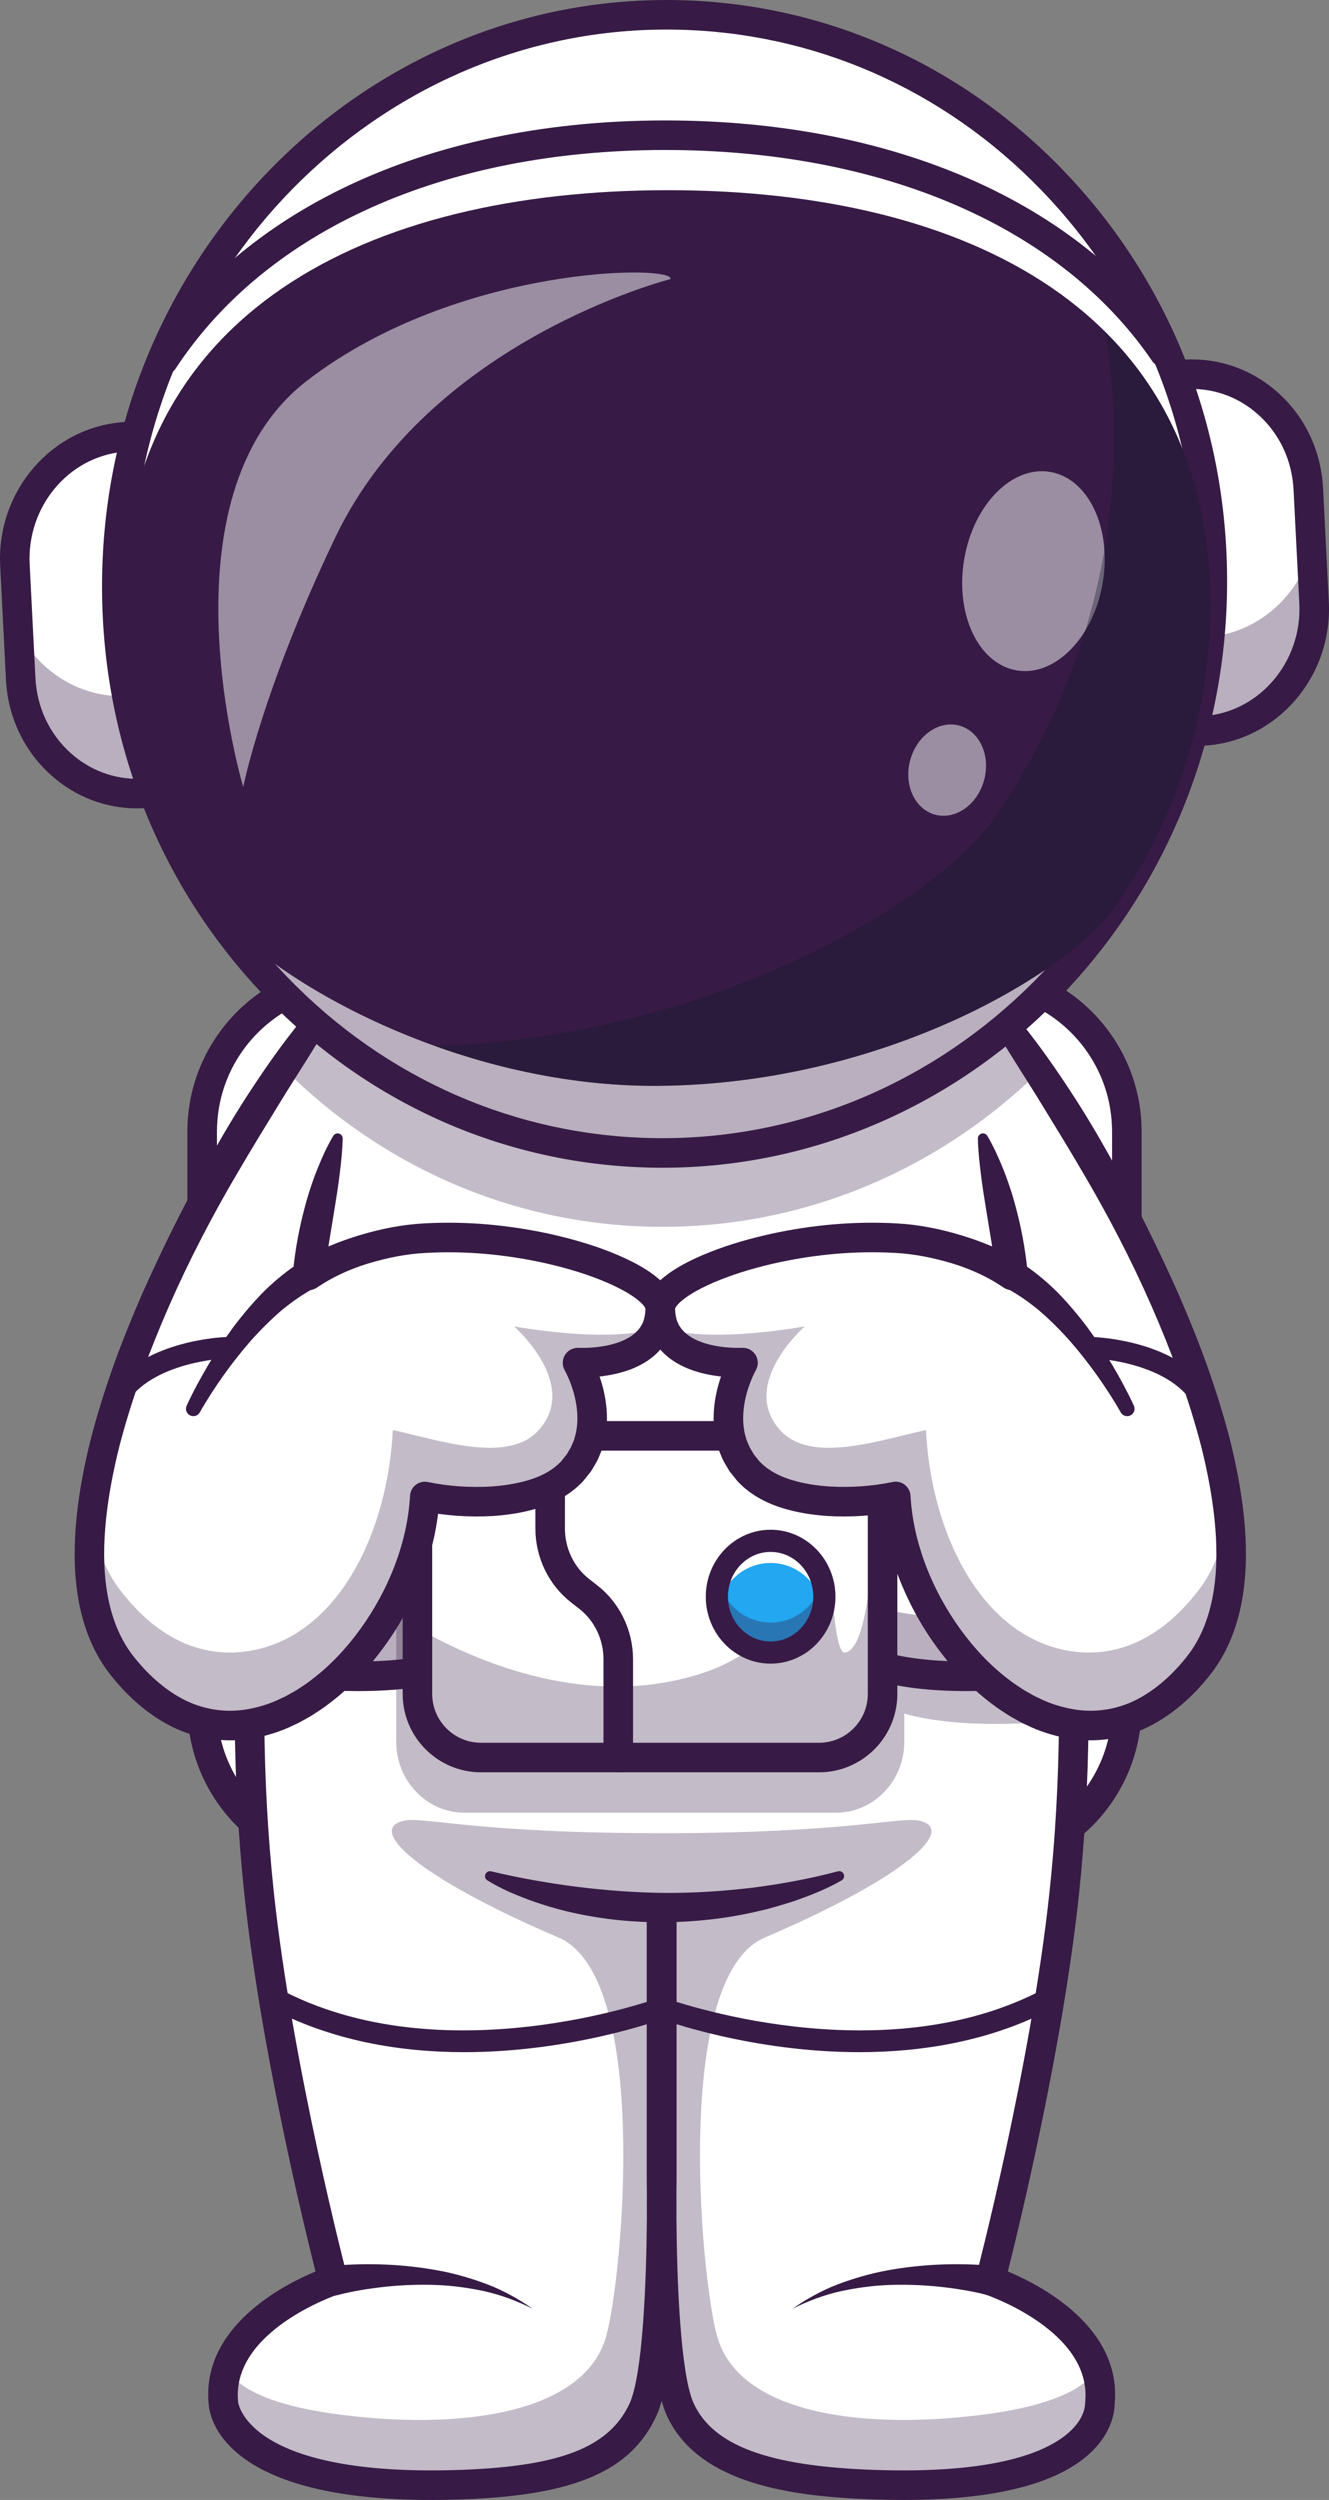<?xml version="1.0" encoding="utf-8"?>
<!-- Generator: Adobe Illustrator 26.2.1, SVG Export Plug-In . SVG Version: 6.00 Build 0)  -->
<svg version="1.1" id="Layer_1" xmlns="http://www.w3.org/2000/svg" xmlns:xlink="http://www.w3.org/1999/xlink" x="0px" y="0px"
	 viewBox="0 0 1563.72 2939.76" style="enable-background:new 0 0 1563.72 2939.76;" xml:space="preserve">
<rect x="0" y="0" width="1563.72" height="2939.76" fill="#808080" stroke="none"/>
<style type="text/css">
	.st0{fill:#FDD100;}
	.st1{fill:#FFFFFF;}
	.st2{opacity:0.3;}
	.st3{fill:#000072;}
	.st4{opacity:0.2;}
	.st5{fill:#DBDBDB;}
	.st6{opacity:0.7;}
	.st7{fill:#F9744B;}
	.st8{opacity:0.5;}
	.st9{fill:#EF7C2E;}
	.st10{fill:#A5A5A5;}
	.st11{fill:#F27E80;}
	.st12{fill:#FA508E;}
	.st13{fill:#371A45;}
	.st14{fill:#C1C1DB;}
	.st15{opacity:0.35;}
	.st16{fill:#22A7F0;}
	.st17{fill:#111A28;}
	.st18{fill:#F92323;}
	.st19{fill:#102770;}
	.st20{fill:#178400;}
	.st21{fill:#177700;}
	.st22{fill:#166600;}
	.st23{fill:#83B732;}
	.st24{fill:#92C931;}
	.st25{fill:#E2E230;}
	.st26{fill:#E3E331;}
	.st27{fill:#E3E332;}
	.st28{fill:#E4E432;}
	.st29{fill:#E5E533;}
	.st30{fill:#E6E634;}
	.st31{fill:#E6E635;}
	.st32{fill:#E7E736;}
	.st33{fill:#E8E837;}
	.st34{fill:#E9E938;}
	.st35{fill:#EAEA39;}
	.st36{fill:#EAEA3A;}
	.st37{fill:#EBEB3B;}
	.st38{fill:#ECEC3C;}
	.st39{fill:#EDED3C;}
	.st40{fill:#EDED3D;}
	.st41{fill:#EEEE3E;}
	.st42{fill:#EFEF3F;}
	.st43{fill:#EFEF40;}
	.st44{fill:#F0F041;}
	.st45{fill:#F1F141;}
	.st46{fill:#F2F242;}
	.st47{fill:#F2F243;}
	.st48{fill:#F3F344;}
	.st49{fill:#F4F445;}
	.st50{fill:#F4F446;}
	.st51{fill:#F5F546;}
	.st52{fill:#F6F647;}
	.st53{fill:#F7F748;}
	.st54{fill:#F7F749;}
	.st55{fill:#F8F84A;}
	.st56{fill:#F9F94B;}
	.st57{fill:#FAFA4C;}
	.st58{fill:#FBFB4D;}
	.st59{fill:#FBFB4E;}
	.st60{fill:#FCFC4F;}
	.st61{fill:#FDFD50;}
	.st62{fill:#FEFE50;}
	.st63{fill:#FEFE51;}
	.st64{fill:#FFFF52;}
	.st65{fill:#0F2675;}
	.st66{fill:#DD6E39;}
	.st67{fill:#D13D09;}
	.st68{fill:#F27A4C;}
	.st69{fill:#E84B21;}
	.st70{fill:#FF6339;}
	.st71{opacity:0.6;}
	.st72{fill:#FF50B8;}
	.st73{opacity:0.4;}
	.st74{fill:#FF3998;}
	.st75{fill:#FF64CF;}
	.st76{fill:#FF5CB5;}
	.st77{fill:#1285DB;}
	.st78{fill:url(#SVGID_1_);}
	.st79{fill:url(#SVGID_00000162345838724780942940000017061392299621418681_);}
	.st80{fill:#FF45B4;}
	.st81{fill:url(#SVGID_00000106826798592104305290000008257919077035772062_);}
	.st82{fill:url(#SVGID_00000013167544891165608790000016026051454191294875_);}
	.st83{fill:#650000;}
	.st84{fill:#E2532A;}
	.st85{fill:#4DA2FF;}
	.st86{fill:#FFA1A8;}
	.st87{fill:#FF929F;}
	.st88{fill:#D37C59;}
	.st89{fill:#F9D9C2;}
	.st90{fill:#FCB790;}
	.st91{fill:#FF8E31;}
	.st92{fill:#BC5508;}
	.st93{fill:#FFE9C2;}
	.st94{fill:#EF2222;}
	.st95{opacity:0.25;}
	.st96{fill:#EF5050;}
	.st97{fill:#37DBFF;}
	.st98{fill:#220F2D;}
	.st99{fill:#FFE266;}
	.st100{fill:#3E8DFF;}
	.st101{fill:#6B184E;}
	.st102{fill:#DB2C2C;}
	.st103{fill:#F0835C;}
	.st104{fill:#FC442B;}
	.st105{fill:#FFDA22;}
	.st106{fill:#E25439;}
	.st107{opacity:0.3;clip-path:url(#SVGID_00000182499238315419077410000010567712365508752515_);}
	.st108{fill:#F4C99F;}
</style>
<g>
	<g>
		<g>
			<path class="st1" d="M1144.14,2171.14H419.59c-90.77,0-164.35-73.58-164.35-164.35v-676.27c0-90.77,73.58-164.35,164.35-164.35
				h724.56c90.77,0,164.35,73.58,164.35,164.35v676.27C1308.49,2097.55,1234.91,2171.14,1144.14,2171.14z"/>
		</g>
		<g>
			<path class="st13" d="M1144.14,1166.18c90.77,0,164.35,73.58,164.35,164.35v676.27c0,90.76-73.58,164.35-164.35,164.35H419.59
				c-90.77,0-164.35-73.58-164.35-164.35v-676.27c0-90.76,73.58-164.35,164.35-164.35H1144.14L1144.14,1166.18z M1144.14,1131.42
				H419.59c-109.79,0-199.1,89.32-199.1,199.1v676.27c0,109.79,89.32,199.1,199.1,199.1h724.55c109.79,0,199.1-89.32,199.1-199.1
				v-676.27C1343.24,1220.74,1253.93,1131.42,1144.14,1131.42L1144.14,1131.42z"/>
		</g>
		<g>
			<path class="st13" d="M624.67,2732.29c-3.16,0-6.36-0.86-9.23-2.67c-88.69-55.71-218.88-31.08-220.19-30.83
				c-9.41,1.85-18.54-4.29-20.4-13.7c-1.85-9.41,4.27-18.54,13.68-20.4c5.87-1.15,144.87-27.64,245.39,35.49
				c8.13,5.11,10.58,15.83,5.47,23.96C636.1,2729.4,630.45,2732.28,624.67,2732.29z"/>
		</g>
		<g>
			<path class="st1" d="M1294.17,2826.21c-0.26,2.65,5.91,105.75-269.28,95.45c-116.65-4.39-195.98-26.72-224.4-88.11
				c-25.42-54.96-21.77-270.1-21.77-270.1v-346h-0.39v346c0,0,1.35,79.51-3.3,154.19c-3,48.18-8.52,94.36-18.46,115.91
				c-28.41,61.39-94.75,83.72-211.41,88.11c-275.18,10.3-282.01-92.8-282.27-95.45c-1.43-14.29,0.26-27.5,4.17-39.58
				c23.2-71.42,124.82-104.88,124.82-104.88s-64.73-246.12-87.06-455.79c-6.99-65.82-10.47-132.42-11.17-198.68
				c-2.87-272.66,41.66-540.46,83.81-731.1c12.9-58.17,25.55-109.18,36.54-150.89c20.59-77.98,35.49-123.69,35.49-123.69h658.07
				c0,0,15.68,48.14,37.15,129.9c10.77,41.01,22.94,90.5,35.36,146.59c42.01,190.6,86.24,457.79,83.37,729.71
				c-0.69,66.08-4.21,132.47-11.21,198.16c-22.29,209.67-87.07,455.79-87.07,455.79S1304.12,2727.54,1294.17,2826.21z"/>
		</g>
		<g class="st2">
			<path class="st13" d="M1294.13,2826.21c-0.26,2.65-7.08,105.75-282.27,95.45c-116.65-4.39-182.99-26.72-211.41-88.11
				c-9.95-21.55-15.47-67.73-18.46-115.91l-2.56-155.36l-4.39,155.36c-3,48.18-8.52,94.36-18.46,115.91
				c-28.41,61.39-94.75,83.72-211.41,88.11c-275.18,10.3-282.01-92.8-282.27-95.45c-1.43-14.29,0.26-27.5,4.17-39.58
				c9.95,16.38,39.67,39.97,126.9,51.96c141.59,19.42,293.65,2.13,319.46-92.02c19.42-70.86,51.4-422.2-56.22-468.17
				c-166.4-71.12-227.48-128.29-181.21-137.51c23.5-4.69,85.46,14.81,302.51,14.81s279.01-19.51,302.51-14.81
				c46.27,9.21-14.81,66.38-181.21,137.51c-107.61,45.97-75.64,397.31-56.22,468.17c25.81,94.15,177.87,111.44,319.46,92.02
				c87.24-11.99,116.96-35.58,126.9-51.96C1293.87,2798.71,1295.56,2811.92,1294.13,2826.21z"/>
		</g>
		<g>
			<path class="st13" d="M1062.57,2939.76c-12.34,0-25.12-0.25-38.34-0.74c-91.96-3.45-202.29-17.71-239.5-98.15
				c-2.28-4.92-4.34-10.89-6.2-17.71c-1.87,6.82-3.93,12.79-6.2,17.71c-29.98,64.81-95.61,93.24-226.53,98.15
				c-275.62,10.3-298.44-90.85-300.21-111.24c-9.18-91.06,87.18-140.67,125.64-156.72c-14.35-56.98-64.66-264.38-83.69-443.25
				c-28.06-263.67-4.47-565.54,72.1-922.86c2.01-9.38,11.22-15.37,20.63-13.35c9.38,2.01,15.36,11.25,13.35,20.63
				c-75.79,353.66-99.18,651.95-71.53,911.89c21.91,205.89,85.96,450.76,86.61,453.2l4.16,15.81l-15.53,5.12
				c-1.24,0.41-125.58,42.7-117.16,126.19c0.11,1.21,10.68,89.39,264.32,79.83c115.79-4.34,172.66-26.93,196.28-78
				c15.63-33.79,19.81-144.44,20.34-217.24c-0.06-11.73-0.03-21.88,0.02-29.79c-0.04-5.73-0.1-10.93-0.18-15.51v-363.68h34.76
				l0.36,17.38v346.01c-0.08,4.67-0.14,9.98-0.18,15.82c0.05,7.87,0.08,18,0.02,29.72c0.53,72.96,4.72,183.53,20.34,217.29
				c22.84,49.38,87.38,73.44,209.25,78c147.87,5.58,209.02-21.84,234.24-45.79c15.57-14.79,16.96-28.33,17.02-32.12l0.08-1.79
				c8.43-83.63-115.9-125.91-117.16-126.33l-15.48-5.14l4.13-15.78c0.64-2.45,64.7-247.31,86.61-453.2
				c27.15-255.17,4.95-547.81-67.86-894.63c-1.97-9.39,4.04-18.61,13.44-20.58c9.35-1.97,18.6,4.04,20.58,13.44
				c73.57,350.43,95.95,646.61,68.41,905.45c-19.03,178.87-69.34,386.27-83.69,443.25c38.36,16.02,134.35,65.44,125.7,156.21
				c-0.24,9.74-3.55,33.38-27.83,56.44C1244.47,2920.95,1170.18,2939.76,1062.57,2939.76z"/>
		</g>
		<g>
			<path class="st13" d="M1161.81,2698.8c-8.51-2.25-18.38-4.3-27.81-5.86c-9.54-1.66-19.18-2.94-28.87-3.96
				c-19.38-2-38.94-2.71-58.52-2.04c-19.6,0.67-39.07,3.36-58.36,7.57c-19.27,4.38-37.87,11.45-55.85,20.41
				c16.44-11.41,34.25-21.37,53.27-28.7c19.03-7.16,38.8-12.89,58.98-16.54c20.18-3.65,40.66-5.89,61.26-6.75
				c10.3-0.41,20.63-0.54,30.99-0.26c10.49,0.23,20.47,0.77,31.64,2.04c9.57,1.08,16.45,9.72,15.37,19.28
				c-1.08,9.57-9.72,16.45-19.29,15.36c-0.82-0.09-1.62-0.24-2.4-0.44L1161.81,2698.8z"/>
		</g>
		<g>
			<path class="st13" d="M390.6,2664.7c11.17-1.26,21.16-1.8,31.64-2.04c10.36-0.28,20.69-0.15,30.99,0.26
				c20.6,0.86,41.08,3.1,61.26,6.75c20.19,3.65,39.95,9.38,58.98,16.54c19.03,7.33,36.84,17.29,53.27,28.7
				c-17.98-8.96-36.58-16.02-55.85-20.41c-19.29-4.2-38.77-6.9-58.36-7.57c-19.58-0.67-39.14,0.03-58.52,2.04
				c-9.69,1.02-19.33,2.3-28.87,3.96c-9.43,1.56-19.29,3.61-27.8,5.86l-0.31,0.08c-9.31,2.46-18.85-3.09-21.31-12.4
				c-2.46-9.31,3.09-18.85,12.4-21.31C388.91,2664.96,389.81,2664.79,390.6,2664.7z"/>
		</g>
		<g>
			<g>
				<path class="st1" d="M543.93,1952.17c-61.54,25.87-156.79,20.46-221.73,12.3c-38.95-4.89-66.28-42.22-60.55-82.52l0,0
					c5.23-36.78,36.41-63.52,72.17-61.78c60.74,2.96,151.84,4.34,209.53-8.95L543.93,1952.17z"/>
			</g>
			<g class="st15">
				<path class="st13" d="M543.95,1952.16c-61.54,25.87-156.83,20.49-221.75,12.31c-38.93-4.87-66.27-42.2-60.55-82.54
					c1.22-8.56,3.83-16.61,7.66-23.86c10.36,19.93,29.55,34.48,52.89,37.43c64.83,8.14,159.94,13.57,221.48-12.21L543.95,1952.16z"
					/>
			</g>
			<g>
				<path class="st13" d="M421.55,1988.58c-35.69,0-71.15-3.06-101.52-6.88c-22.97-2.89-43.51-14.79-57.82-33.54
					c-14.75-19.31-21.22-44.34-17.76-68.67c6.54-45.91,45.38-78.86,90.21-76.69c89.34,4.34,162.06,1.32,204.79-8.53
					c8.69-2.01,30.23-2.29,43.19,37.85c14.61,45.26,11.62,117.73-31.98,136.06l0,0C514.36,1983.45,467.77,1988.58,421.55,1988.58z
					 M330.5,1837.46c-25.81,0-47.78,19.76-51.64,46.93c-2.19,15.39,1.7,30.55,10.97,42.68c8.61,11.28,20.88,18.43,34.54,20.15
					c92.58,11.64,168.16,7.7,212.83-11.08l0,0c8.68-3.65,15.04-16.29,17.47-34.68c4.32-32.82-5.04-64.06-11.3-72.45
					c-58.68,12.6-146.42,11.63-210.39,8.51C332.15,1837.48,331.32,1837.46,330.5,1837.46z"/>
			</g>
			<g class="st2">
				<path class="st13" d="M1279.27,2020.02c-62.29,7.7-149.56,13.08-215.25-4.82v33.14c0,45.79-36.05,83.24-80.15,83.24h-437.5
					c-44.14,0-80.15-37.44-80.15-83.24v-246.78c0-45.71,36.01-83.19,80.15-83.19h437.5c35.23,0,65.35,23.89,76.05,56.85
					c2.65,8.31,4.1,17.17,4.1,26.34v55.65c62.16,9.34,145.54,7.83,203.56,5.04c0.75-0.04,1.45-0.04,2.16-0.04
					C1274.5,1914.1,1277.86,1966.99,1279.27,2020.02z"/>
			</g>
			<g>
				<path class="st1" d="M1014.67,1952.17c61.54,25.87,156.79,20.46,221.73,12.3c38.95-4.89,66.28-42.22,60.55-82.52v0
					c-5.23-36.78-36.41-63.52-72.17-61.78c-60.74,2.96-151.84,4.34-209.53-8.95L1014.67,1952.17z"/>
			</g>
			<g class="st15">
				<path class="st13" d="M1236.41,1964.46c-64.97,8.19-160.21,13.57-221.75-12.31l0.27-68.73c61.54,25.78,156.6,20.35,221.48,12.21
					c23.34-2.95,42.58-17.59,52.94-37.53c3.74,7.21,6.4,15.25,7.61,23.82C1302.69,1922.26,1275.34,1959.59,1236.41,1964.46z"/>
			</g>
			<g>
				<path class="st13" d="M1137.05,1988.58c-46.23,0-92.81-5.13-129.12-20.4l0,0c-43.6-18.33-46.58-90.8-31.97-136.07
					c12.96-40.13,34.51-39.84,43.18-37.84c42.72,9.85,115.46,12.87,204.79,8.53c44.88-2.18,83.68,30.79,90.22,76.69
					c3.46,24.33-3.01,49.35-17.76,68.66c-14.32,18.75-34.85,30.66-57.83,33.54C1208.2,1985.53,1172.73,1988.58,1137.05,1988.58z
					 M1021.4,1936.15c44.66,18.78,120.24,22.71,212.83,11.08c13.66-1.72,25.92-8.88,34.54-20.16c9.26-12.13,13.16-27.29,10.97-42.67
					c-3.99-28.04-27.37-48.2-54.12-46.88c-63.96,3.11-151.7,4.09-210.38-8.51c-6.25,8.39-15.62,39.64-11.3,72.46
					C1006.36,1919.86,1012.73,1932.5,1021.4,1936.15L1021.4,1936.15z"/>
			</g>
			<g>
				<path class="st1" d="M1038.45,1764.62v225.9c0,41.92-33.02,76.22-73.35,76.22H564.53c-40.37,0-73.35-34.3-73.35-76.22v-225.9
					c0-41.88,32.98-76.17,73.35-76.17H965.1c32.21,0,59.79,21.9,69.56,52.08C1037.1,1748.11,1038.45,1756.2,1038.45,1764.62z"/>
			</g>
			<g class="st2">
				<path class="st13" d="M1038.45,1764.62v225.9c0,41.92-33.02,76.22-73.35,76.22H564.53c-40.37,0-73.35-34.3-73.35-76.22v-76.03
					c69.11,39.72,206.03,99.38,343.44,50.16c67.13-24.07,144.09-106.53,144.09-106.53s2.97,86.53,15.33,85.17
					c34.37-3.8,34.12-178.88,40.62-202.75C1037.1,1748.11,1038.45,1756.2,1038.45,1764.62z"/>
			</g>
			<g>
				<path class="st13" d="M963.69,2084.09H565.91c-50.8,0-92.12-41.33-92.12-92.12V1763.2c0-50.8,41.33-92.13,92.12-92.13h397.78
					c50.8,0,92.13,41.33,92.13,92.13v228.77C1055.82,2042.77,1014.49,2084.09,963.69,2084.09z M565.91,1705.83
					c-31.63,0-57.37,25.74-57.37,57.37v228.77c0,31.63,25.74,57.37,57.37,57.37h397.78c31.64,0,57.37-25.74,57.37-57.37V1763.2
					c0-31.64-25.74-57.37-57.37-57.37H565.91z"/>
			</g>
			<g>
				<ellipse class="st16" cx="906.71" cy="1877.59" rx="63.26" ry="65.69"/>
			</g>
			<g>
				<path class="st1" d="M969.99,1877.61c0,4.48-0.41,8.82-1.24,13.04c-5.84-30.08-31.41-52.72-62.04-52.72s-56.2,22.64-62,52.72
					c-0.83-4.22-1.24-8.56-1.24-13.04c0-36.28,28.3-65.72,63.24-65.72C941.64,1811.89,969.99,1841.32,969.99,1877.61z"/>
			</g>
			<g class="st15">
				<path class="st13" d="M969.97,1877.57c0,36.31-28.34,65.69-63.25,65.69s-63.25-29.38-63.25-65.69c0-6.08,0.81-12.03,2.3-17.59
					c7.43,27.7,31.94,48.05,60.96,48.05c29.01,0,53.52-20.35,60.96-48.05C969.16,1865.55,969.97,1871.49,969.97,1877.57z"/>
			</g>
			<g>
				<path class="st13" d="M906.72,1956.31c-42.07,0-76.29-35.32-76.29-78.73s34.22-78.73,76.29-78.73s76.29,35.32,76.29,78.73
					S948.78,1956.31,906.72,1956.31z M906.72,1824.93c-27.7,0-50.22,23.62-50.22,52.66s22.53,52.66,50.22,52.66
					s50.22-23.62,50.22-52.66S934.41,1824.93,906.72,1824.93z"/>
			</g>
			<g>
				<path class="st13" d="M727.46,2084.09c-9.6,0-17.38-7.78-17.38-17.38V1951.1c0-23.15-10.58-45.25-28.3-59.11l-10.17-7.95
					c-26.08-20.39-41.65-52.72-41.65-86.49v-109.1c0-9.6,7.78-17.38,17.38-17.38s17.38,7.78,17.38,17.38v109.1
					c0,23.16,10.58,45.25,28.3,59.11l10.17,7.95c26.08,20.4,41.65,52.72,41.65,86.49v115.62
					C744.84,2076.32,737.06,2084.09,727.46,2084.09z"/>
			</g>
		</g>
		<g>
			<path class="st13" d="M546.11,2413.18c-73.89,0-155.55-12.82-230.33-52.93c-6.08-3.27-8.37-10.84-5.11-16.92
				c3.27-6.09,10.84-8.36,16.92-5.11c192.78,103.43,444.26,12.33,446.77,11.4c6.47-2.41,13.66,0.91,16.06,7.37
				c2.4,6.47-0.9,13.66-7.37,16.06C776.31,2375.55,672.65,2413.18,546.11,2413.18z"/>
		</g>
		<g>
			<path class="st13" d="M1011.15,2413.18c-126.55,0-230.2-37.62-236.96-40.13c-6.47-2.4-9.77-9.59-7.37-16.06
				c2.4-6.46,9.59-9.78,16.06-7.37c2.51,0.93,253.99,92.03,446.77-11.4c6.07-3.25,13.66-0.98,16.92,5.11
				c3.26,6.08,0.98,13.66-5.11,16.92C1166.71,2400.35,1085.03,2413.18,1011.15,2413.18z"/>
		</g>
		<g>
			<path class="st1" d="M602.26,2208.67c0,0,71.49,31.95,176.28,31.95s176.65-31.95,176.65-31.95s-47.48-37.5-176.65-37.5
				S602.26,2208.67,602.26,2208.67z"/>
		</g>
		<g class="st2">
			<path class="st13" d="M602.26,2208.67c0,0,71.49,31.95,176.28,31.95s176.65-31.95,176.65-31.95s-47.48-37.5-176.65-37.5
				S602.26,2208.67,602.26,2208.67z"/>
		</g>
		<g>
			<path class="st13" d="M578.17,2200.61c33.54,7.94,67.69,13.95,101.58,18.23c33.97,4.22,68.01,6.69,102.1,7.09
				c34.1,0.17,68.23-1.98,102.31-6c33.95-4.29,68.2-10.51,101.41-19.32l0.32-0.09c3.11-0.82,6.29,1.03,7.11,4.13
				c0.69,2.6-0.5,5.26-2.73,6.54c-15.95,9.13-32.42,15.89-49.37,22c-8.42,3.16-17.05,5.65-25.67,8.21l-12.99,3.63l-13.13,3.07
				c-35.09,8.04-71.15,11.95-107.25,12.38c-36.11,0.22-72.27-3.38-107.47-11.18c-17.61-3.85-34.9-9.08-51.84-15.17
				c-16.92-6.31-33.38-13.26-49.11-22.94c-2.75-1.69-3.6-5.29-1.91-8.03c1.35-2.2,3.93-3.19,6.31-2.62L578.17,2200.61z"/>
		</g>
		<g>
			<path class="st1" d="M1412.39,1955.86c-45.83,59.82-98.4,79.11-148.93,71.95c-106.48-15.16-203.8-148.24-209.54-268.1
				c-52.74,11.3-136.59,10.3-172.96-29.15c-50.05-54.26-6.52-128.25-6.52-128.25s-97.58,6.13-97.58-63.78
				c0-38.41,147.8-92.15,283.35-82.16c31.76,2.3,88.02,14.25,130.55,42.23c-6.56-58.09-21.29-114.17-34.67-161.31
				c0,0-12.43,1.04-32.32,2.17c-81.03,4.65-285.74,10.86-276.79-45.44c11.17-70.12,292.87-148.76,292.87-148.76
				c1.61,2.09,3.26,4.17,4.87,6.26c26.28,33.8,52.44,70.3,77.81,108.53C1385.45,1505.51,1514.61,1822.53,1412.39,1955.86z"/>
		</g>
		<g>
			<path class="st13" d="M1144.4,1141.69c45.03,40.95,81.11,89.71,114.16,140.05c33.23,50.33,61.8,103.56,89.07,157.33
				c13.5,26.97,26.36,54.28,38.69,81.86c12.02,27.73,23.5,55.72,33.73,84.27c10.13,28.58,19.33,57.56,26.97,87.11
				c7.4,29.61,13.33,59.76,16.55,90.53c3.15,30.74,3.7,62.24-1.3,93.8c-4.98,31.38-16.03,63.34-36.35,90.11
				c-19.25,25.05-43.42,47.84-73.16,63.04c-29.62,15.21-65.22,20.38-97.9,14.05c-16.33-3.05-32.2-8.08-46.76-15.27l-5.53-2.57
				l-5.31-2.92c-3.51-1.99-7.08-3.91-10.54-5.97c-6.65-4.47-13.58-8.62-19.78-13.62c-25.6-19.14-47.24-42.48-65.63-67.89
				c-18.54-25.35-33.25-53.27-44.58-82.57c-11.33-29.3-18.25-60.54-20.16-92.49l21,16.16c-27.9,5.79-55.85,7.62-84.14,5.98
				c-14.14-0.98-28.34-2.93-42.51-6.44c-14.14-3.49-28.37-8.65-41.75-16.94c-6.65-4.18-13.09-9.05-18.87-14.95
				c-1.56-1.38-2.87-2.87-4.06-4.43l-3.7-4.6l-3.67-4.63c-1.19-1.57-2.1-3.37-3.15-5.05c-1.94-3.48-4.27-6.75-5.79-10.44
				l-4.58-11.06l-3.11-11.5c-0.93-3.85-1.26-7.76-1.87-11.64c-1.69-15.57-0.25-30.95,3.11-45.46c1.65-7.29,3.9-14.34,6.45-21.28
				c1.36-3.44,2.7-6.88,4.27-10.26c1.57-3.5,3.06-6.53,5.3-10.54l16.07,26.15c-4.04,0.21-7.02,0.19-10.46,0.14
				c-3.32-0.08-6.63-0.22-9.93-0.47c-6.6-0.47-13.21-1.31-19.84-2.54c-13.22-2.51-26.7-6.55-39.56-14.2
				c-6.39-3.82-12.57-8.61-17.94-14.51c-5.37-5.87-9.82-12.86-12.88-20.32c-3.02-7.49-4.53-15.27-5.14-22.81l-0.24-5.62l-0.03-0.7
				l0.07-1.14l0.21-2.33c0.19-1.53,0.36-3.17,0.72-4.57c0.81-2.57,1.67-5.54,2.81-7.65c1.14-2.07,2.32-4.53,3.62-6.17
				c5.15-7.4,10.79-12.26,16.38-16.61c5.62-4.42,11.32-7.92,17.05-11.29c11.48-6.53,23.13-11.79,34.9-16.46
				c23.53-9.31,47.55-16.03,71.81-21.45c48.54-10.52,98.29-15.14,148.27-12.26c25.67,1.36,50.61,6.48,74.86,13.71
				c24.23,7.4,48.24,16.78,70.69,30.85l-28.42,17.45c-1.75-13.24-3.79-26.47-5.9-39.74l-6.55-39.93
				c-2.19-13.37-4.33-26.82-5.96-40.49c-1.72-13.65-3.23-27.42-3.53-41.62c-0.07-3.31,2.54-6.04,5.85-6.12
				c2.24-0.05,4.23,1.15,5.29,2.95c7.22,12.28,13.04,25.04,18.27,38.03c5.31,12.97,9.73,26.27,13.55,39.76
				c3.73,13.51,7.01,27.19,9.64,41.04c2.62,13.85,4.59,27.87,5.94,41.98l0.06,0.66c0.96,10.03-6.4,18.95-16.44,19.9
				c-4.42,0.42-8.65-0.78-12.05-3.11c-17.93-12.28-38.76-21.73-60.53-28.36c-21.84-6.51-44.43-11.13-66.87-12.27
				c-46.18-2.69-93.22,1.63-138.75,11.52c-22.71,5.07-45.2,11.39-66.46,19.82c-10.6,4.2-20.93,8.91-30.38,14.29
				c-4.63,2.73-9.21,5.56-13.04,8.61c-3.93,2.95-7.36,6.27-9.04,8.82c-0.63,0.69-0.55,1.09-0.96,1.59c-0.34,0.5-0.08,0.55-0.35,0.78
				c-0.02,0.05,0.12-0.06,0.09-0.11c0-0.03-0.02-0.06-0.05-0.09c0,0-0.04-0.06-0.05-0.01l0.02,0.42l0.15,3.39
				c0.38,4.43,1.2,8.58,2.69,12.28c3.03,7.31,8.51,13.32,16.44,18.06c15.69,9.44,39.47,12.85,59.78,12.22
				c9.76-0.31,17.92,7.34,18.23,17.1c0.1,3.24-0.72,6.39-2.16,9.05c-0.99,1.8-2.49,4.72-3.62,7.3c-1.24,2.65-2.3,5.41-3.39,8.16
				c-2.03,5.55-3.84,11.19-5.11,16.88c-2.63,11.37-3.6,22.85-2.41,33.74c0.48,2.67,0.62,5.44,1.28,8.04l2.08,7.77l3.09,7.36
				c0.95,2.49,2.66,4.62,3.91,6.97c0.71,1.13,1.25,2.36,2.08,3.43l2.57,3.15l2.53,3.18l1.25,1.61l1.4,1.31
				c3.54,3.62,7.75,6.82,12.34,9.73c9.25,5.77,20.3,9.96,31.96,12.8c11.66,2.88,23.89,4.6,36.28,5.46
				c24.81,1.47,50.41-0.23,74.61-5.28c9.44-1.97,18.69,4.09,20.66,13.53c0.17,0.83,0.28,1.65,0.33,2.47l0.01,0.17
				c3.18,55.45,25.21,110.53,58.21,156.38c16.58,22.92,36.04,43.82,58.33,60.44c5.42,4.41,11.36,7.89,17.07,11.78l8.95,5.05
				l4.49,2.5l4.63,2.13c12.21,6.06,25.11,10.04,38.07,12.48c25.99,4.93,52.63,1.03,76.15-10.92c23.54-12.05,44.14-30.95,61.18-53.16
				c15.9-21,25.23-47.03,29.58-74.42c4.37-27.45,4-56.18,1.04-84.75c-2.99-28.62-8.58-57.21-15.65-85.51
				c-7.31-28.28-16.18-56.25-26-83.95c-20.02-55.28-43.87-109.42-71.08-161.89c-13.6-26.24-27.87-52.14-42.98-77.56
				c-14.87-25.56-30.4-50.72-45.84-75.94c-15.31-25.32-31.65-49.96-46.98-75.37c-15.55-25.27-31.07-50.58-45.16-77.33l-0.04-0.07
				c-1.51-2.87-0.41-6.42,2.46-7.93C1139.95,1139.66,1142.62,1140.08,1144.4,1141.69z"/>
		</g>
		<g>
			<path class="st13" d="M1318.55,1660.66c-8.33-14.74-17.93-29.44-27.87-43.45c-10.02-14.05-20.65-27.59-31.9-40.45
				c-11.37-12.74-23.37-24.73-36.03-35.64c-12.85-10.62-26.38-19.99-40.46-27.36l-0.38-0.2c-8.51-4.46-11.81-14.97-7.35-23.48
				s14.97-11.81,23.48-7.35c0.41,0.21,0.83,0.46,1.22,0.7c16.35,10.31,30.85,22.39,44.1,35.33c12.97,13.18,24.77,27.13,35.68,41.6
				c10.76,14.57,20.67,29.6,29.85,45.01c9.16,15.49,17.6,31.04,25.25,47.62c2.01,4.36,0.11,9.52-4.25,11.53
				c-4.13,1.9-8.98,0.3-11.19-3.58L1318.55,1660.66z"/>
		</g>
		<g>
			<path class="st1" d="M679.33,1602.3c0,0,43.53,73.99-6.52,128.25C636.45,1770,552.6,1771,499.85,1759.71
				c-5.65,118.56-101.01,250.12-206.19,267.58c-51.53,8.56-105.4-10.25-152.28-71.42c-102.75-134.03,28.28-453.62,192.38-699.6
				c26.15-39.23,53.13-76.55,80.16-111l0.09,0.04l225.48,126.43l-216.92,58.83l-24.89,6.73c-13.42,47.14-28.15,103.23-34.67,161.31
				c42.53-27.98,98.8-39.93,130.55-42.23c135.55-9.99,283.31,43.75,283.31,82.16C776.86,1608.43,679.33,1602.3,679.33,1602.3z"/>
		</g>
		<g class="st2">
			<path class="st13" d="M679.33,1602.3c0,0,43.53,73.99-6.52,128.25C636.45,1770,552.6,1771,499.85,1759.71
				c-5.65,118.56-101.01,250.12-206.19,267.58c-51.53,8.56-105.4-10.25-152.28-71.42c-32.37-42.23-41.53-102.92-33.76-173.87
				c4.56,34.23,15.42,64,33.76,87.89c46.88,61.17,100.75,79.98,152.28,71.42c105.18-17.47,162.88-141.11,168.53-259.67
				c52.74,11.3,134.64,40.23,171,0.78c50.05-54.26-28.37-122.69-28.37-122.69s112.74,21.07,167.96,1.35
				C754.27,1607,679.33,1602.3,679.33,1602.3z"/>
		</g>
		<g class="st2">
			<path class="st13" d="M872.38,1602.3c0,0-43.53,73.99,6.52,128.25c36.36,39.45,120.21,40.45,172.96,29.15
				c5.65,118.56,101.01,250.12,206.19,267.58c51.53,8.56,105.4-10.25,152.28-71.42c32.37-42.23,41.53-102.92,33.76-173.87
				c-4.56,34.23-15.42,64-33.76,87.89c-46.88,61.17-100.75,79.98-152.28,71.42c-105.18-17.47-162.88-141.11-168.53-259.67
				c-52.74,11.3-134.64,40.23-171,0.78c-50.05-54.26,28.37-122.69,28.37-122.69s-112.74,21.07-167.96,1.35
				C797.44,1607,872.38,1602.3,872.38,1602.3z"/>
		</g>
		<g>
			<path class="st13" d="M418.47,1148.84c-14.09,26.75-29.61,52.06-45.17,77.33c-15.32,25.41-31.67,50.04-46.98,75.37
				c-15.44,25.22-30.96,50.39-45.83,75.94c-15.11,25.42-29.39,51.32-42.98,77.56c-27.21,52.47-51.06,106.61-71.08,161.89
				c-9.82,27.7-18.69,55.67-26,83.95c-7.08,28.31-12.66,56.89-15.65,85.51c-2.95,28.57-3.32,57.3,1.04,84.75
				c4.35,27.39,13.69,53.42,29.58,74.42c17.04,22.21,37.64,41.11,61.18,53.16c23.53,11.94,50.16,15.85,76.15,10.92
				c12.96-2.44,25.87-6.42,38.07-12.48l4.63-2.13l4.48-2.5l8.95-5.05c5.71-3.89,11.66-7.37,17.07-11.78
				c22.29-16.63,41.75-37.52,58.33-60.44c33-45.85,55.04-100.93,58.21-156.38l0-0.07c0.55-9.63,8.8-16.98,18.43-16.43
				c0.84,0.05,1.76,0.18,2.57,0.34c24.2,5.05,49.8,6.75,74.61,5.28c12.4-0.86,24.63-2.58,36.29-5.46
				c11.66-2.84,22.71-7.02,31.96-12.8c4.59-2.91,8.8-6.11,12.34-9.73l1.41-1.31l1.25-1.61l2.53-3.18l2.57-3.15
				c0.83-1.07,1.37-2.29,2.08-3.43c1.24-2.35,2.95-4.48,3.9-6.97l3.09-7.36l2.08-7.77c0.66-2.6,0.8-5.37,1.28-8.04
				c1.19-10.89,0.22-22.37-2.41-33.74c-1.28-5.69-3.08-11.33-5.11-16.88c-1.09-2.74-2.15-5.51-3.4-8.16
				c-1.13-2.58-2.63-5.5-3.62-7.3c-4.69-8.56-1.55-19.31,7.02-23.99c2.85-1.56,6.03-2.24,9.05-2.16
				c20.32,0.63,44.09-2.78,59.78-12.22c7.92-4.74,13.41-10.74,16.44-18.06c1.48-3.7,2.3-7.85,2.69-12.28l0.15-3.39l0.02-0.42
				c-0.01-0.05-0.05,0.01-0.05,0.01c-0.03,0.03-0.05,0.06-0.05,0.09c-0.03,0.04,0.11,0.16,0.09,0.11c-0.28-0.23-0.01-0.28-0.35-0.78
				c-0.41-0.5-0.33-0.9-0.96-1.59c-1.67-2.55-5.11-5.87-9.04-8.82c-3.84-3.05-8.41-5.88-13.04-8.61
				c-9.46-5.38-19.78-10.09-30.38-14.29c-21.25-8.43-43.75-14.75-66.46-19.82c-45.53-9.89-92.57-14.21-138.75-11.52
				c-22.44,1.15-45.03,5.76-66.87,12.27c-21.77,6.63-42.6,16.08-60.53,28.36c-8.32,5.7-19.68,3.57-25.37-4.75
				c-2.51-3.67-3.5-7.92-3.11-12.03l0.07-0.68c1.35-14.12,3.32-28.13,5.94-41.98c2.63-13.85,5.9-27.53,9.64-41.04
				c3.82-13.49,8.23-26.78,13.54-39.76c5.23-13,11.05-25.75,18.27-38.03c1.68-2.85,5.34-3.8,8.2-2.13c1.93,1.14,2.99,3.2,2.95,5.29
				c-0.3,14.2-1.81,27.98-3.53,41.62c-1.64,13.66-3.78,27.11-5.96,40.49l-6.55,39.93c-2.11,13.27-4.15,26.5-5.9,39.74l-28.42-17.45
				c22.45-14.07,46.46-23.45,70.69-30.85c24.25-7.23,49.19-12.34,74.87-13.71c49.98-2.89,99.73,1.74,148.27,12.26
				c24.26,5.42,48.28,12.14,71.81,21.45c11.77,4.67,23.42,9.94,34.9,16.46c5.73,3.37,11.43,6.88,17.05,11.29
				c5.6,4.35,11.23,9.21,16.38,16.61c1.3,1.64,2.48,4.1,3.62,6.17c1.15,2.11,2.01,5.09,2.81,7.65c0.35,1.4,0.53,3.04,0.72,4.57
				l0.21,2.33l0.07,1.14l-0.02,0.7l-0.24,5.62c-0.61,7.55-2.12,15.32-5.14,22.81c-3.06,7.46-7.51,14.45-12.88,20.32
				c-5.36,5.9-11.55,10.69-17.94,14.51c-12.85,7.65-26.34,11.68-39.56,14.2c-6.63,1.24-13.24,2.08-19.84,2.54
				c-3.3,0.24-6.61,0.39-9.93,0.47c-3.44,0.05-6.42,0.07-10.46-0.14l16.07-26.15c2.24,4.01,3.73,7.04,5.3,10.54
				c1.57,3.38,2.91,6.82,4.27,10.26c2.55,6.93,4.79,13.99,6.45,21.28c3.36,14.52,4.8,29.89,3.11,45.46
				c-0.61,3.88-0.94,7.79-1.87,11.64l-3.11,11.5l-4.58,11.06c-1.52,3.69-3.85,6.96-5.79,10.44c-1.05,1.68-1.97,3.48-3.15,5.05
				l-3.67,4.63l-3.7,4.6c-1.18,1.56-2.5,3.05-4.06,4.43c-5.79,5.9-12.22,10.76-18.87,14.95c-13.38,8.28-27.61,13.45-41.75,16.94
				c-14.17,3.51-28.38,5.46-42.51,6.44c-28.29,1.64-56.24-0.19-84.14-5.98l21-16.16c-1.91,31.95-8.83,63.18-20.16,92.49
				c-11.34,29.3-26.05,57.22-44.58,82.57c-18.39,25.41-40.03,48.75-65.63,67.89c-6.2,5-13.13,9.16-19.78,13.62
				c-3.46,2.06-7.02,3.98-10.54,5.97l-5.31,2.92l-5.53,2.57c-14.56,7.18-30.43,12.22-46.76,15.27c-32.68,6.33-68.28,1.16-97.9-14.05
				c-29.74-15.21-53.9-38-73.16-63.04c-20.32-26.77-31.37-58.74-36.35-90.11c-5-31.57-4.45-63.06-1.3-93.8
				c3.22-30.77,9.14-60.92,16.55-90.53c7.63-29.55,16.83-58.53,26.97-87.11c10.23-28.55,21.71-56.54,33.73-84.27
				c12.33-27.58,25.19-54.89,38.69-81.86c27.27-53.77,55.84-106.99,89.07-157.33c33.05-50.33,69.13-99.1,114.16-140.05
				c2.4-2.18,6.12-2,8.3,0.4c1.71,1.88,1.97,4.56,0.86,6.68L418.47,1148.84z"/>
		</g>
		<g>
			<path class="st13" d="M219.61,1652.99c7.65-16.58,16.09-32.12,25.25-47.62c9.18-15.41,19.09-30.44,29.85-45.01
				c10.91-14.47,22.71-28.42,35.68-41.6c13.25-12.94,27.75-25.02,44.1-35.33c8.13-5.13,18.87-2.69,24,5.43s2.69,18.87-5.43,24
				c-0.39,0.24-0.78,0.47-1.18,0.68l-0.41,0.21c-14.08,7.37-27.61,16.74-40.46,27.36c-12.66,10.91-24.66,22.9-36.03,35.64
				c-11.24,12.86-21.88,26.4-31.9,40.45c-9.94,14.01-19.54,28.71-27.87,43.45l-0.14,0.24c-2.36,4.18-7.66,5.65-11.84,3.29
				C219.27,1661.95,217.75,1657.05,219.61,1652.99z"/>
		</g>
		<g>
			<g>
				<path class="st1" d="M1415.84,859.53L1415.84,859.53c-7.24,0.43-13.42-5.32-13.8-12.84l-19.91-392.07
					c-0.38-7.52,5.18-13.96,12.42-14.38h0c75.97-4.47,140.81,55.83,144.81,134.7l6.79,133.7
					C1550.15,787.49,1491.81,855.05,1415.84,859.53z"/>
				<path class="st13" d="M1415.08,862.67c-3.91,0-7.65-1.44-10.62-4.09c-3.34-3-5.31-7.16-5.55-11.73l-19.91-392.08
					c-0.46-9.21,6.43-17.13,15.36-17.66c36.59-2.14,72.05,10.32,99.74,35.14c29.17,26.13,46.34,62.54,48.37,102.52l6.79,133.7
					c4.08,80.44-55.7,149.6-133.24,154.17l0,0C1415.71,862.66,1415.39,862.67,1415.08,862.67z M1402.48,443.12
					c-2.57,0-5.16,0.08-7.74,0.23c-5.53,0.32-9.79,5.31-9.49,11.11l19.91,392.08c0.15,2.9,1.38,5.52,3.47,7.4
					c1.96,1.75,4.43,2.64,7.02,2.48h0c74.15-4.37,131.28-70.59,127.37-147.62l-6.79-133.7c-1.94-38.31-18.38-73.18-46.3-98.19
					C1465.46,454.96,1434.65,443.12,1402.48,443.12z"/>
			</g>
			<g class="st15">
				<path class="st13" d="M1542.97,645.93l3.2,62.7c3.99,78.84-54.34,146.41-130.33,150.92c-7.24,0.43-13.42-5.35-13.81-12.87
					l-5.32-104.23c2.27,4.63,7.02,7.64,12.34,7.37l8.96-0.55C1478.03,745.76,1527.09,702.8,1542.97,645.93z"/>
			</g>
			<g>
				<path class="st13" d="M1415.06,876.93c-7.43,0-14.51-2.71-20.11-7.73c-6.2-5.55-9.84-13.23-10.27-21.63l-19.9-392.07
					c-0.86-17,12.04-31.63,28.76-32.61c40.39-2.38,79.54,11.38,110.09,38.75c32.01,28.69,50.87,68.61,53.09,112.41l6.79,133.7
					c4.48,88.23-61.3,164.1-146.64,169.13C1416.26,876.91,1415.66,876.93,1415.06,876.93z M1414.86,842.17c-0.02,0-0.03,0-0.05,0
					h0.01C1414.84,842.18,1414.85,842.17,1414.86,842.17z M1399.67,457.41l19.52,384.43c64.22-6.2,113.04-64.61,109.6-132.33
					l-6.79-133.7c-1.75-34.48-16.52-65.84-41.58-88.29C1457.87,467.31,1429.37,456.72,1399.67,457.41z"/>
			</g>
			<g>
				<path class="st1" d="M147.88,513.65L147.88,513.65c7.24-0.43,13.42,5.32,13.8,12.84l19.91,392.07
					c0.38,7.52-5.18,13.96-12.42,14.38h0c-75.97,4.47-140.81-55.83-144.81-134.7l-6.79-133.7
					C13.57,585.68,71.91,518.12,147.88,513.65z"/>
				<path class="st13" d="M161.23,936.3c-33.71,0-65.98-12.4-91.62-35.38c-29.17-26.13-46.34-62.54-48.37-102.52l-6.79-133.7
					C10.37,584.26,70.14,515.1,147.7,510.53h0c4.21-0.23,8.35,1.2,11.56,4.07c3.34,3,5.31,7.16,5.55,11.73l19.91,392.07
					c0.46,9.21-6.43,17.13-15.36,17.66C166.64,936.22,163.93,936.3,161.23,936.3z M148.07,516.77
					c-74.15,4.37-131.29,70.59-127.38,147.62l6.79,133.7c1.94,38.31,18.38,73.18,46.3,98.19c26.45,23.7,60.24,35.62,95.21,33.55
					c5.53-0.32,9.79-5.31,9.49-11.11l-19.91-392.07c-0.15-2.89-1.38-5.52-3.47-7.4C153.14,517.5,150.68,516.57,148.07,516.77
					L148.07,516.77z"/>
			</g>
			<g class="st15">
				<path class="st13" d="M176.1,809.79l5.51,108.77c0.39,7.51-5.21,13.95-12.45,14.39c-39.88,2.33-76.72-13.16-103.29-39.85
					c-23.99-24.11-39.59-57.38-41.5-94.83l-2.86-56.34c24.08,48.16,73.87,79.76,129.57,76.49l13.78-0.81
					C169.9,817.3,174.03,814.16,176.1,809.79z"/>
			</g>
			<g>
				<path class="st13" d="M161.21,950.56c-37.22,0-72.83-13.67-101.11-39.01C28.09,882.86,9.23,842.94,7.01,799.13l-6.79-133.7
					c-4.48-88.23,61.3-164.1,146.65-169.13h0c8.02-0.47,15.85,2.25,21.91,7.69c6.2,5.55,9.84,13.23,10.27,21.62l19.9,392.07
					c0.86,17-12.04,31.63-28.75,32.61C167.19,950.47,164.2,950.56,161.21,950.56z M144.53,531.34
					c-64.22,6.2-113.05,64.62-109.61,132.33l6.79,133.7c1.75,34.48,16.52,65.84,41.58,88.29c22.55,20.21,50.98,30.8,80.76,30.11
					L144.53,531.34z M148.9,531c0,0-0.01,0-0.02,0C148.89,531,148.89,531,148.9,531L148.9,531z"/>
			</g>
			<g class="st2">
				<path class="st13" d="M1222.53,1260.04c-13.6,13.34-27.76,26.02-42.45,38.06c-18.03,14.81-36.84,28.63-56.31,41.36
					c-102.36,67.04-223.88,105.05-353.65,103.14c-128.77-1.95-248.07-42.97-347.56-112.05c-15.51-10.77-30.59-22.24-45.1-34.37
					c-15.16-12.64-29.72-25.94-43.71-39.93c26.15-39.23,53.13-76.55,80.16-111l0.09,0.04c20.59-77.98,35.49-123.69,35.49-123.69
					h658.07c0,0,15.68,48.14,37.15,129.9C1171,1185.31,1197.16,1221.81,1222.53,1260.04z"/>
			</g>
			<g>
				
					<ellipse transform="matrix(0.053 -0.999 0.999 0.053 54.769 1430.927)" class="st1" cx="781.94" cy="686.58" rx="669.27" ry="644.44"/>
				<path class="st13" d="M779.49,1358.9c-3.15,0-6.25-0.02-9.41-0.07c-168.39-2.5-326.73-71.65-445.83-194.69
					c-125.67-129.82-193.08-302.85-189.82-487.2C140.9,309.55,431.6,14.26,784.39,14.26c3.15,0,6.25,0.02,9.41,0.07
					c168.39,2.5,326.72,71.65,445.83,194.69c125.67,129.82,193.09,302.85,189.83,487.2
					C1422.97,1063.61,1132.28,1358.9,779.49,1358.9z M784.39,20.5c-349.42,0-637.3,292.54-643.73,656.55
					c-3.23,182.68,63.56,354.12,188.07,482.74c117.94,121.85,274.72,190.31,441.44,192.79c3.11,0.05,6.22,0.07,9.32,0.07
					c349.43,0,637.3-292.54,643.73-656.56c3.22-182.68-63.57-354.12-188.08-482.74C1117.2,91.52,960.43,23.05,793.7,20.57
					C790.6,20.53,787.49,20.5,784.39,20.5z"/>
			</g>
			<g class="st15">
				<path class="st13" d="M1421.8,603.45c3.57,30.32,5.1,61.27,4.55,92.72c-6.57,369.54-300.35,664.82-656.24,659.57
					c-355.88-5.34-639.09-309.19-632.6-678.73c0.18-10.63,0.61-21.26,1.28-31.73c37.69,326.37,302.42,581.16,628.05,586.01
					C1112.49,1236.4,1399.51,958.03,1421.8,603.45z"/>
			</g>
			<g>
				<path class="st13" d="M779.49,1373.16c-3.22,0-6.4-0.02-9.63-0.07c-172.21-2.56-334.1-73.24-455.86-199.03
					c-128.32-132.57-197.16-309.2-193.83-497.36C126.85,298.18,429.31-5.53,794.01,0.08c172.21,2.56,334.1,73.24,455.86,199.03
					c128.33,132.56,197.17,309.2,193.85,497.37C1437.09,1071.63,1140.03,1373.16,779.49,1373.16z M784.39,34.76
					c-341.68,0-623.19,286.3-629.47,642.55c-3.16,178.86,62.2,346.69,184.06,472.58c115.29,119.1,268.5,186.03,431.41,188.45
					c345.66,5.1,632.24-283.08,638.58-642.48c3.16-178.86-62.21-346.7-184.06-472.58C1109.61,104.18,956.4,37.25,793.49,34.83
					C790.46,34.78,787.42,34.76,784.39,34.76z"/>
			</g>
			<g>
				<path class="st13" d="M1423.97,713.32c-0.41,130.95-41.72,252.56-112.05,353.21c-52.73,75.46-268.92,207.61-535.39,210.32
					c-247.07,2.51-471.44-134.08-523.69-209.45c-69.71-100.53-110.27-222.08-109.86-353.03C144.05,367.83,431.25,223.94,785,223.65
					C1138.75,223.36,1425.05,366.78,1423.97,713.32z"/>
			</g>
			<g class="st8">
				
					<ellipse transform="matrix(0.166 -0.986 0.986 0.166 352.099 1759.115)" class="st1" cx="1215.96" cy="671.41" rx="118.37" ry="82.68"/>
			</g>
			<g class="st8">
				
					<ellipse transform="matrix(0.264 -0.965 0.965 0.264 -54.028 1741.377)" class="st1" cx="1113.98" cy="906.09" rx="54.25" ry="45.02"/>
			</g>
			<g class="st15">
				<path class="st17" d="M1300.41,390.13c78.06,77.51,123.98,183.99,123.56,323.17c-0.41,130.98-41.75,252.58-112.03,353.23
					c-52.74,75.46-268.96,207.61-535.42,210.34c-94.09,0.98-184.85-18.24-264.11-46.61c327.5-10.61,590.86-172.81,656.25-266.4
					c89.27-127.74,141.7-282.11,142.2-448.27C1311.02,471.18,1307.37,429.39,1300.41,390.13z"/>
			</g>
			<g>
				<path class="st13" d="M192.14,441.2c-3.58,0-7.19-1.1-10.29-3.39c-7.64-5.63-9.34-16.33-3.87-24.03
					C291.73,241.05,511.71,141.86,781.6,141.63c0.29,0,0.6,0,0.9,0c267.83,0,486.94,95.69,601.36,262.62
					c4.66,6.47,4.42,15.53-1.08,21.73c-6.38,7.17-17.32,7.86-24.49,1.48l-1.59-1.42l-1.29-1.84
					c-107.77-157.52-316.57-247.82-572.91-247.82c-0.3,0-0.57,0-0.87,0c-258.2,0.22-467.74,93.85-574.89,256.89l-1.08,1.47
					C202.26,438.97,197.23,441.2,192.14,441.2z"/>
			</g>
			<g class="st8">
				<path class="st1" d="M286.18,925.4c0,0-102.31-341.78,75.56-478.15s433.15-136.04,427.13-119.03c0,0-282.84,71.27-394.15,303.35
					C308.89,810.54,286.18,925.4,286.18,925.4z"/>
			</g>
		</g>
		<g>
			<path class="st13" d="M1415.41,1657.88c-4.24,0-8.38-2.16-10.72-6.06c-30.7-51.05-117.83-54.51-118.71-54.54
				c-6.9-0.23-12.3-6.01-12.08-12.91c0.23-6.9,6.07-12.29,12.91-12.08c4.13,0.14,101.68,4.07,139.31,66.65
				c3.56,5.92,1.65,13.59-4.27,17.15C1419.83,1657.31,1417.6,1657.88,1415.41,1657.88z"/>
		</g>
		<g>
			<path class="st13" d="M136.83,1657.88c-2.19,0-4.41-0.58-6.43-1.79c-5.92-3.55-7.83-11.24-4.27-17.15
				c37.62-62.58,135.18-66.51,139.31-66.65c6.8-0.2,12.68,5.18,12.91,12.08c0.22,6.9-5.18,12.68-12.08,12.91
				c-1.4,0.05-88.22,3.82-118.71,54.54C145.21,1655.73,141.07,1657.88,136.83,1657.88z"/>
		</g>
	</g>
</g>
</svg>
